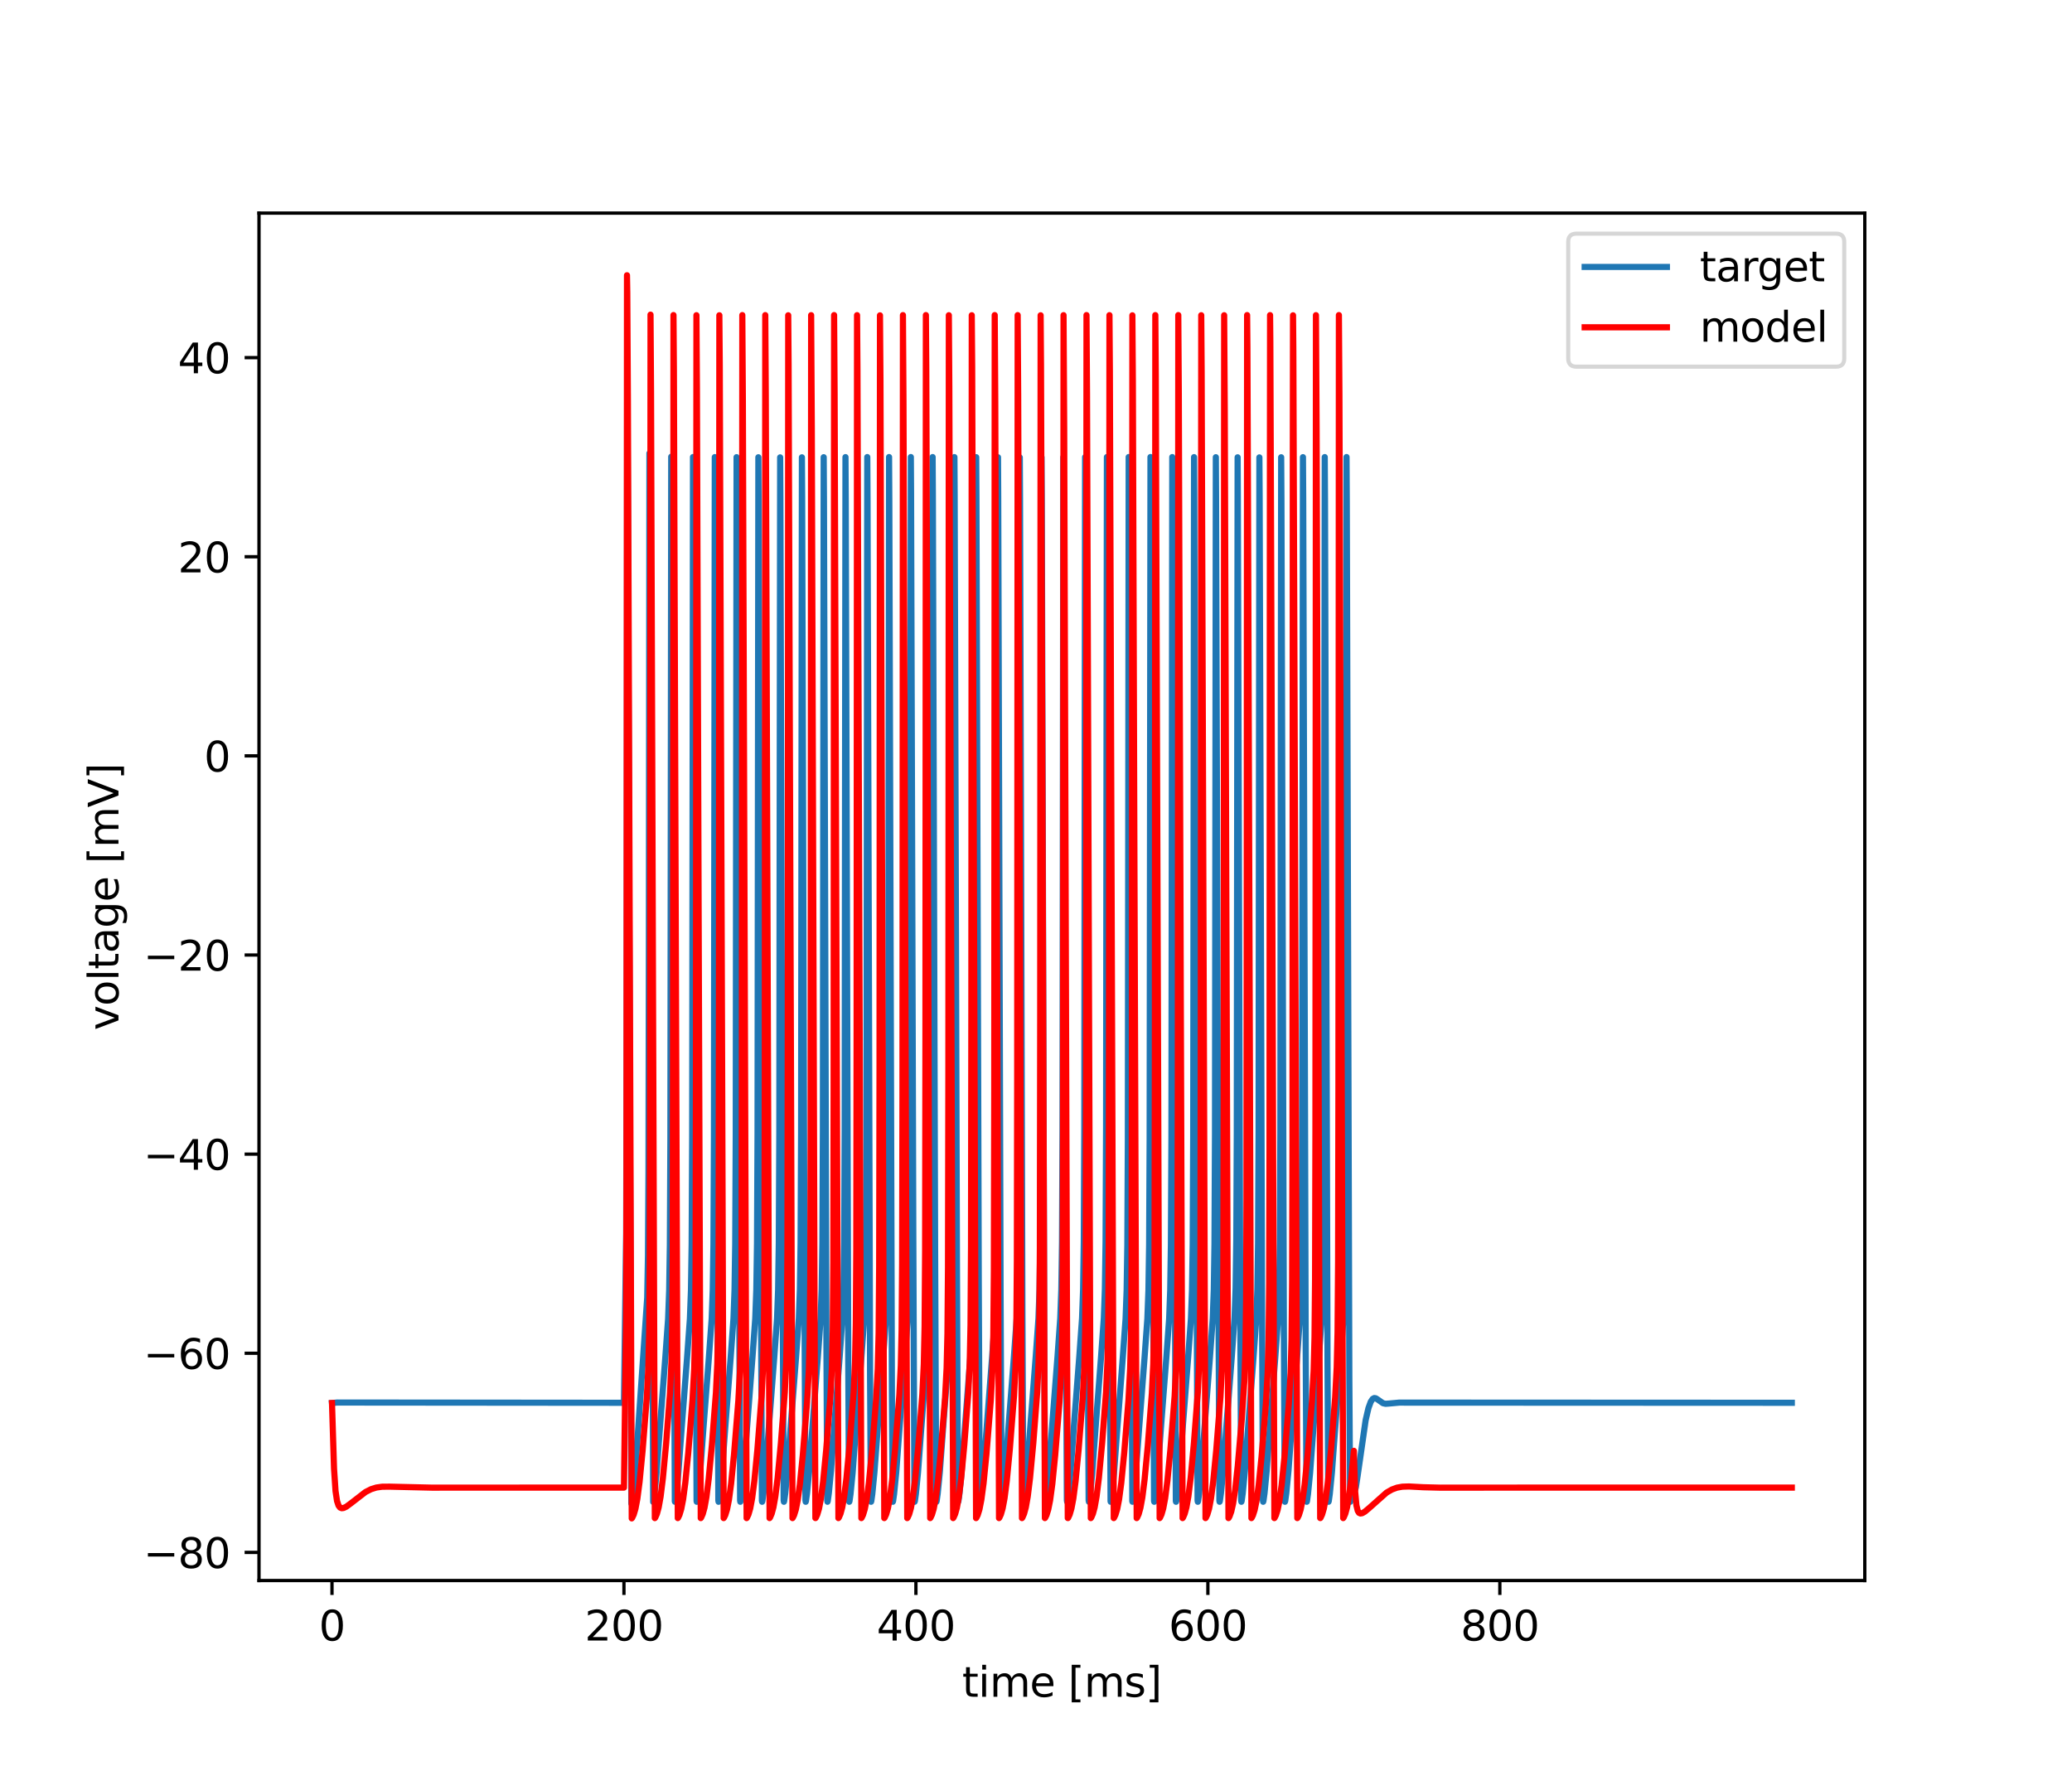 <?xml version="1.0" encoding="utf-8" standalone="no"?>
<!DOCTYPE svg PUBLIC "-//W3C//DTD SVG 1.1//EN"
  "http://www.w3.org/Graphics/SVG/1.1/DTD/svg11.dtd">
<svg xmlns:xlink="http://www.w3.org/1999/xlink" width="504pt" height="432pt" viewBox="0 0 504 432" xmlns="http://www.w3.org/2000/svg" version="1.1">
 <defs>
  <style type="text/css">*{stroke-linejoin: round; stroke-linecap: butt}</style>
 </defs>
 <g id="figure_1">
  <g id="patch_1">
   <path d="M 0 432 
L 504 432 
L 504 0 
L 0 0 
z
" style="fill: #ffffff"/>
  </g>
  <g id="axes_1">
   <g id="patch_2">
    <path d="M 63 384.48 
L 453.6 384.48 
L 453.6 51.84 
L 63 51.84 
z
" style="fill: #ffffff"/>
   </g>
   <g id="matplotlib.axis_1">
    <g id="xtick_1">
     <g id="line2d_1">
      <defs>
       <path id="m3e51ac7687" d="M 0 0 
L 0 3.5 
" style="stroke: #000000; stroke-width: 0.8"/>
      </defs>
      <g>
       <use xlink:href="#m3e51ac7687" x="80.755" y="384.48" style="stroke: #000000; stroke-width: 0.8"/>
      </g>
     </g>
     <g id="text_1">
      <!-- 0 -->
      <g transform="translate(77.573 399.078)scale(0.1 -0.1)">
       <defs>
        <path id="DejaVuSans-30" d="M 2034 4250 
Q 1547 4250 1301 3770 
Q 1056 3291 1056 2328 
Q 1056 1369 1301 889 
Q 1547 409 2034 409 
Q 2525 409 2770 889 
Q 3016 1369 3016 2328 
Q 3016 3291 2770 3770 
Q 2525 4250 2034 4250 
z
M 2034 4750 
Q 2819 4750 3233 4129 
Q 3647 3509 3647 2328 
Q 3647 1150 3233 529 
Q 2819 -91 2034 -91 
Q 1250 -91 836 529 
Q 422 1150 422 2328 
Q 422 3509 836 4129 
Q 1250 4750 2034 4750 
z
" transform="scale(0.016)"/>
       </defs>
       <use xlink:href="#DejaVuSans-30"/>
      </g>
     </g>
    </g>
    <g id="xtick_2">
     <g id="line2d_2">
      <g>
       <use xlink:href="#m3e51ac7687" x="151.773" y="384.48" style="stroke: #000000; stroke-width: 0.8"/>
      </g>
     </g>
     <g id="text_2">
      <!-- 200 -->
      <g transform="translate(142.229 399.078)scale(0.1 -0.1)">
       <defs>
        <path id="DejaVuSans-32" d="M 1228 531 
L 3431 531 
L 3431 0 
L 469 0 
L 469 531 
Q 828 903 1448 1529 
Q 2069 2156 2228 2338 
Q 2531 2678 2651 2914 
Q 2772 3150 2772 3378 
Q 2772 3750 2511 3984 
Q 2250 4219 1831 4219 
Q 1534 4219 1204 4116 
Q 875 4013 500 3803 
L 500 4441 
Q 881 4594 1212 4672 
Q 1544 4750 1819 4750 
Q 2544 4750 2975 4387 
Q 3406 4025 3406 3419 
Q 3406 3131 3298 2873 
Q 3191 2616 2906 2266 
Q 2828 2175 2409 1742 
Q 1991 1309 1228 531 
z
" transform="scale(0.016)"/>
       </defs>
       <use xlink:href="#DejaVuSans-32"/>
       <use xlink:href="#DejaVuSans-30" x="63.623"/>
       <use xlink:href="#DejaVuSans-30" x="127.246"/>
      </g>
     </g>
    </g>
    <g id="xtick_3">
     <g id="line2d_3">
      <g>
       <use xlink:href="#m3e51ac7687" x="222.791" y="384.48" style="stroke: #000000; stroke-width: 0.8"/>
      </g>
     </g>
     <g id="text_3">
      <!-- 400 -->
      <g transform="translate(213.247 399.078)scale(0.1 -0.1)">
       <defs>
        <path id="DejaVuSans-34" d="M 2419 4116 
L 825 1625 
L 2419 1625 
L 2419 4116 
z
M 2253 4666 
L 3047 4666 
L 3047 1625 
L 3713 1625 
L 3713 1100 
L 3047 1100 
L 3047 0 
L 2419 0 
L 2419 1100 
L 313 1100 
L 313 1709 
L 2253 4666 
z
" transform="scale(0.016)"/>
       </defs>
       <use xlink:href="#DejaVuSans-34"/>
       <use xlink:href="#DejaVuSans-30" x="63.623"/>
       <use xlink:href="#DejaVuSans-30" x="127.246"/>
      </g>
     </g>
    </g>
    <g id="xtick_4">
     <g id="line2d_4">
      <g>
       <use xlink:href="#m3e51ac7687" x="293.809" y="384.48" style="stroke: #000000; stroke-width: 0.8"/>
      </g>
     </g>
     <g id="text_4">
      <!-- 600 -->
      <g transform="translate(284.265 399.078)scale(0.1 -0.1)">
       <defs>
        <path id="DejaVuSans-36" d="M 2113 2584 
Q 1688 2584 1439 2293 
Q 1191 2003 1191 1497 
Q 1191 994 1439 701 
Q 1688 409 2113 409 
Q 2538 409 2786 701 
Q 3034 994 3034 1497 
Q 3034 2003 2786 2293 
Q 2538 2584 2113 2584 
z
M 3366 4563 
L 3366 3988 
Q 3128 4100 2886 4159 
Q 2644 4219 2406 4219 
Q 1781 4219 1451 3797 
Q 1122 3375 1075 2522 
Q 1259 2794 1537 2939 
Q 1816 3084 2150 3084 
Q 2853 3084 3261 2657 
Q 3669 2231 3669 1497 
Q 3669 778 3244 343 
Q 2819 -91 2113 -91 
Q 1303 -91 875 529 
Q 447 1150 447 2328 
Q 447 3434 972 4092 
Q 1497 4750 2381 4750 
Q 2619 4750 2861 4703 
Q 3103 4656 3366 4563 
z
" transform="scale(0.016)"/>
       </defs>
       <use xlink:href="#DejaVuSans-36"/>
       <use xlink:href="#DejaVuSans-30" x="63.623"/>
       <use xlink:href="#DejaVuSans-30" x="127.246"/>
      </g>
     </g>
    </g>
    <g id="xtick_5">
     <g id="line2d_5">
      <g>
       <use xlink:href="#m3e51ac7687" x="364.827" y="384.48" style="stroke: #000000; stroke-width: 0.8"/>
      </g>
     </g>
     <g id="text_5">
      <!-- 800 -->
      <g transform="translate(355.284 399.078)scale(0.1 -0.1)">
       <defs>
        <path id="DejaVuSans-38" d="M 2034 2216 
Q 1584 2216 1326 1975 
Q 1069 1734 1069 1313 
Q 1069 891 1326 650 
Q 1584 409 2034 409 
Q 2484 409 2743 651 
Q 3003 894 3003 1313 
Q 3003 1734 2745 1975 
Q 2488 2216 2034 2216 
z
M 1403 2484 
Q 997 2584 770 2862 
Q 544 3141 544 3541 
Q 544 4100 942 4425 
Q 1341 4750 2034 4750 
Q 2731 4750 3128 4425 
Q 3525 4100 3525 3541 
Q 3525 3141 3298 2862 
Q 3072 2584 2669 2484 
Q 3125 2378 3379 2068 
Q 3634 1759 3634 1313 
Q 3634 634 3220 271 
Q 2806 -91 2034 -91 
Q 1263 -91 848 271 
Q 434 634 434 1313 
Q 434 1759 690 2068 
Q 947 2378 1403 2484 
z
M 1172 3481 
Q 1172 3119 1398 2916 
Q 1625 2713 2034 2713 
Q 2441 2713 2670 2916 
Q 2900 3119 2900 3481 
Q 2900 3844 2670 4047 
Q 2441 4250 2034 4250 
Q 1625 4250 1398 4047 
Q 1172 3844 1172 3481 
z
" transform="scale(0.016)"/>
       </defs>
       <use xlink:href="#DejaVuSans-38"/>
       <use xlink:href="#DejaVuSans-30" x="63.623"/>
       <use xlink:href="#DejaVuSans-30" x="127.246"/>
      </g>
     </g>
    </g>
    <g id="text_6">
     <!-- time [ms] -->
     <g transform="translate(234.038 412.757)scale(0.1 -0.1)">
      <defs>
       <path id="DejaVuSans-74" d="M 1172 4494 
L 1172 3500 
L 2356 3500 
L 2356 3053 
L 1172 3053 
L 1172 1153 
Q 1172 725 1289 603 
Q 1406 481 1766 481 
L 2356 481 
L 2356 0 
L 1766 0 
Q 1100 0 847 248 
Q 594 497 594 1153 
L 594 3053 
L 172 3053 
L 172 3500 
L 594 3500 
L 594 4494 
L 1172 4494 
z
" transform="scale(0.016)"/>
       <path id="DejaVuSans-69" d="M 603 3500 
L 1178 3500 
L 1178 0 
L 603 0 
L 603 3500 
z
M 603 4863 
L 1178 4863 
L 1178 4134 
L 603 4134 
L 603 4863 
z
" transform="scale(0.016)"/>
       <path id="DejaVuSans-6d" d="M 3328 2828 
Q 3544 3216 3844 3400 
Q 4144 3584 4550 3584 
Q 5097 3584 5394 3201 
Q 5691 2819 5691 2113 
L 5691 0 
L 5113 0 
L 5113 2094 
Q 5113 2597 4934 2840 
Q 4756 3084 4391 3084 
Q 3944 3084 3684 2787 
Q 3425 2491 3425 1978 
L 3425 0 
L 2847 0 
L 2847 2094 
Q 2847 2600 2669 2842 
Q 2491 3084 2119 3084 
Q 1678 3084 1418 2786 
Q 1159 2488 1159 1978 
L 1159 0 
L 581 0 
L 581 3500 
L 1159 3500 
L 1159 2956 
Q 1356 3278 1631 3431 
Q 1906 3584 2284 3584 
Q 2666 3584 2933 3390 
Q 3200 3197 3328 2828 
z
" transform="scale(0.016)"/>
       <path id="DejaVuSans-65" d="M 3597 1894 
L 3597 1613 
L 953 1613 
Q 991 1019 1311 708 
Q 1631 397 2203 397 
Q 2534 397 2845 478 
Q 3156 559 3463 722 
L 3463 178 
Q 3153 47 2828 -22 
Q 2503 -91 2169 -91 
Q 1331 -91 842 396 
Q 353 884 353 1716 
Q 353 2575 817 3079 
Q 1281 3584 2069 3584 
Q 2775 3584 3186 3129 
Q 3597 2675 3597 1894 
z
M 3022 2063 
Q 3016 2534 2758 2815 
Q 2500 3097 2075 3097 
Q 1594 3097 1305 2825 
Q 1016 2553 972 2059 
L 3022 2063 
z
" transform="scale(0.016)"/>
       <path id="DejaVuSans-20" transform="scale(0.016)"/>
       <path id="DejaVuSans-5b" d="M 550 4863 
L 1875 4863 
L 1875 4416 
L 1125 4416 
L 1125 -397 
L 1875 -397 
L 1875 -844 
L 550 -844 
L 550 4863 
z
" transform="scale(0.016)"/>
       <path id="DejaVuSans-73" d="M 2834 3397 
L 2834 2853 
Q 2591 2978 2328 3040 
Q 2066 3103 1784 3103 
Q 1356 3103 1142 2972 
Q 928 2841 928 2578 
Q 928 2378 1081 2264 
Q 1234 2150 1697 2047 
L 1894 2003 
Q 2506 1872 2764 1633 
Q 3022 1394 3022 966 
Q 3022 478 2636 193 
Q 2250 -91 1575 -91 
Q 1294 -91 989 -36 
Q 684 19 347 128 
L 347 722 
Q 666 556 975 473 
Q 1284 391 1588 391 
Q 1994 391 2212 530 
Q 2431 669 2431 922 
Q 2431 1156 2273 1281 
Q 2116 1406 1581 1522 
L 1381 1569 
Q 847 1681 609 1914 
Q 372 2147 372 2553 
Q 372 3047 722 3315 
Q 1072 3584 1716 3584 
Q 2034 3584 2315 3537 
Q 2597 3491 2834 3397 
z
" transform="scale(0.016)"/>
       <path id="DejaVuSans-5d" d="M 1947 4863 
L 1947 -844 
L 622 -844 
L 622 -397 
L 1369 -397 
L 1369 4416 
L 622 4416 
L 622 4863 
L 1947 4863 
z
" transform="scale(0.016)"/>
      </defs>
      <use xlink:href="#DejaVuSans-74"/>
      <use xlink:href="#DejaVuSans-69" x="39.209"/>
      <use xlink:href="#DejaVuSans-6d" x="66.992"/>
      <use xlink:href="#DejaVuSans-65" x="164.404"/>
      <use xlink:href="#DejaVuSans-20" x="225.928"/>
      <use xlink:href="#DejaVuSans-5b" x="257.715"/>
      <use xlink:href="#DejaVuSans-6d" x="296.729"/>
      <use xlink:href="#DejaVuSans-73" x="394.141"/>
      <use xlink:href="#DejaVuSans-5d" x="446.24"/>
     </g>
    </g>
   </g>
   <g id="matplotlib.axis_2">
    <g id="ytick_1">
     <g id="line2d_6">
      <defs>
       <path id="m3e5c1af4eb" d="M 0 0 
L -3.5 0 
" style="stroke: #000000; stroke-width: 0.8"/>
      </defs>
      <g>
       <use xlink:href="#m3e5c1af4eb" x="63" y="377.634" style="stroke: #000000; stroke-width: 0.8"/>
      </g>
     </g>
     <g id="text_7">
      <!-- −80 -->
      <g transform="translate(34.895 381.433)scale(0.1 -0.1)">
       <defs>
        <path id="DejaVuSans-2212" d="M 678 2272 
L 4684 2272 
L 4684 1741 
L 678 1741 
L 678 2272 
z
" transform="scale(0.016)"/>
       </defs>
       <use xlink:href="#DejaVuSans-2212"/>
       <use xlink:href="#DejaVuSans-38" x="83.789"/>
       <use xlink:href="#DejaVuSans-30" x="147.412"/>
      </g>
     </g>
    </g>
    <g id="ytick_2">
     <g id="line2d_7">
      <g>
       <use xlink:href="#m3e5c1af4eb" x="63" y="329.195" style="stroke: #000000; stroke-width: 0.8"/>
      </g>
     </g>
     <g id="text_8">
      <!-- −60 -->
      <g transform="translate(34.895 332.994)scale(0.1 -0.1)">
       <use xlink:href="#DejaVuSans-2212"/>
       <use xlink:href="#DejaVuSans-36" x="83.789"/>
       <use xlink:href="#DejaVuSans-30" x="147.412"/>
      </g>
     </g>
    </g>
    <g id="ytick_3">
     <g id="line2d_8">
      <g>
       <use xlink:href="#m3e5c1af4eb" x="63" y="280.755" style="stroke: #000000; stroke-width: 0.8"/>
      </g>
     </g>
     <g id="text_9">
      <!-- −40 -->
      <g transform="translate(34.895 284.554)scale(0.1 -0.1)">
       <use xlink:href="#DejaVuSans-2212"/>
       <use xlink:href="#DejaVuSans-34" x="83.789"/>
       <use xlink:href="#DejaVuSans-30" x="147.412"/>
      </g>
     </g>
    </g>
    <g id="ytick_4">
     <g id="line2d_9">
      <g>
       <use xlink:href="#m3e5c1af4eb" x="63" y="232.316" style="stroke: #000000; stroke-width: 0.8"/>
      </g>
     </g>
     <g id="text_10">
      <!-- −20 -->
      <g transform="translate(34.895 236.115)scale(0.1 -0.1)">
       <use xlink:href="#DejaVuSans-2212"/>
       <use xlink:href="#DejaVuSans-32" x="83.789"/>
       <use xlink:href="#DejaVuSans-30" x="147.412"/>
      </g>
     </g>
    </g>
    <g id="ytick_5">
     <g id="line2d_10">
      <g>
       <use xlink:href="#m3e5c1af4eb" x="63" y="183.876" style="stroke: #000000; stroke-width: 0.8"/>
      </g>
     </g>
     <g id="text_11">
      <!-- 0 -->
      <g transform="translate(49.638 187.675)scale(0.1 -0.1)">
       <use xlink:href="#DejaVuSans-30"/>
      </g>
     </g>
    </g>
    <g id="ytick_6">
     <g id="line2d_11">
      <g>
       <use xlink:href="#m3e5c1af4eb" x="63" y="135.437" style="stroke: #000000; stroke-width: 0.8"/>
      </g>
     </g>
     <g id="text_12">
      <!-- 20 -->
      <g transform="translate(43.275 139.236)scale(0.1 -0.1)">
       <use xlink:href="#DejaVuSans-32"/>
       <use xlink:href="#DejaVuSans-30" x="63.623"/>
      </g>
     </g>
    </g>
    <g id="ytick_7">
     <g id="line2d_12">
      <g>
       <use xlink:href="#m3e5c1af4eb" x="63" y="86.997" style="stroke: #000000; stroke-width: 0.8"/>
      </g>
     </g>
     <g id="text_13">
      <!-- 40 -->
      <g transform="translate(43.275 90.796)scale(0.1 -0.1)">
       <use xlink:href="#DejaVuSans-34"/>
       <use xlink:href="#DejaVuSans-30" x="63.623"/>
      </g>
     </g>
    </g>
    <g id="text_14">
     <!-- voltage [mV] -->
     <g transform="translate(28.816 250.624)rotate(-90)scale(0.1 -0.1)">
      <defs>
       <path id="DejaVuSans-76" d="M 191 3500 
L 800 3500 
L 1894 563 
L 2988 3500 
L 3597 3500 
L 2284 0 
L 1503 0 
L 191 3500 
z
" transform="scale(0.016)"/>
       <path id="DejaVuSans-6f" d="M 1959 3097 
Q 1497 3097 1228 2736 
Q 959 2375 959 1747 
Q 959 1119 1226 758 
Q 1494 397 1959 397 
Q 2419 397 2687 759 
Q 2956 1122 2956 1747 
Q 2956 2369 2687 2733 
Q 2419 3097 1959 3097 
z
M 1959 3584 
Q 2709 3584 3137 3096 
Q 3566 2609 3566 1747 
Q 3566 888 3137 398 
Q 2709 -91 1959 -91 
Q 1206 -91 779 398 
Q 353 888 353 1747 
Q 353 2609 779 3096 
Q 1206 3584 1959 3584 
z
" transform="scale(0.016)"/>
       <path id="DejaVuSans-6c" d="M 603 4863 
L 1178 4863 
L 1178 0 
L 603 0 
L 603 4863 
z
" transform="scale(0.016)"/>
       <path id="DejaVuSans-61" d="M 2194 1759 
Q 1497 1759 1228 1600 
Q 959 1441 959 1056 
Q 959 750 1161 570 
Q 1363 391 1709 391 
Q 2188 391 2477 730 
Q 2766 1069 2766 1631 
L 2766 1759 
L 2194 1759 
z
M 3341 1997 
L 3341 0 
L 2766 0 
L 2766 531 
Q 2569 213 2275 61 
Q 1981 -91 1556 -91 
Q 1019 -91 701 211 
Q 384 513 384 1019 
Q 384 1609 779 1909 
Q 1175 2209 1959 2209 
L 2766 2209 
L 2766 2266 
Q 2766 2663 2505 2880 
Q 2244 3097 1772 3097 
Q 1472 3097 1187 3025 
Q 903 2953 641 2809 
L 641 3341 
Q 956 3463 1253 3523 
Q 1550 3584 1831 3584 
Q 2591 3584 2966 3190 
Q 3341 2797 3341 1997 
z
" transform="scale(0.016)"/>
       <path id="DejaVuSans-67" d="M 2906 1791 
Q 2906 2416 2648 2759 
Q 2391 3103 1925 3103 
Q 1463 3103 1205 2759 
Q 947 2416 947 1791 
Q 947 1169 1205 825 
Q 1463 481 1925 481 
Q 2391 481 2648 825 
Q 2906 1169 2906 1791 
z
M 3481 434 
Q 3481 -459 3084 -895 
Q 2688 -1331 1869 -1331 
Q 1566 -1331 1297 -1286 
Q 1028 -1241 775 -1147 
L 775 -588 
Q 1028 -725 1275 -790 
Q 1522 -856 1778 -856 
Q 2344 -856 2625 -561 
Q 2906 -266 2906 331 
L 2906 616 
Q 2728 306 2450 153 
Q 2172 0 1784 0 
Q 1141 0 747 490 
Q 353 981 353 1791 
Q 353 2603 747 3093 
Q 1141 3584 1784 3584 
Q 2172 3584 2450 3431 
Q 2728 3278 2906 2969 
L 2906 3500 
L 3481 3500 
L 3481 434 
z
" transform="scale(0.016)"/>
       <path id="DejaVuSans-56" d="M 1831 0 
L 50 4666 
L 709 4666 
L 2188 738 
L 3669 4666 
L 4325 4666 
L 2547 0 
L 1831 0 
z
" transform="scale(0.016)"/>
      </defs>
      <use xlink:href="#DejaVuSans-76"/>
      <use xlink:href="#DejaVuSans-6f" x="59.18"/>
      <use xlink:href="#DejaVuSans-6c" x="120.361"/>
      <use xlink:href="#DejaVuSans-74" x="148.145"/>
      <use xlink:href="#DejaVuSans-61" x="187.354"/>
      <use xlink:href="#DejaVuSans-67" x="248.633"/>
      <use xlink:href="#DejaVuSans-65" x="312.109"/>
      <use xlink:href="#DejaVuSans-20" x="373.633"/>
      <use xlink:href="#DejaVuSans-5b" x="405.42"/>
      <use xlink:href="#DejaVuSans-6d" x="444.434"/>
      <use xlink:href="#DejaVuSans-56" x="541.846"/>
      <use xlink:href="#DejaVuSans-5d" x="610.254"/>
     </g>
    </g>
   </g>
   <g id="line2d_13">
    <path d="M 80.755 341.305 
L 82.006 341.178 
L 151.773 341.241 
L 152.314 300.16 
L 152.421 255.285 
L 152.563 87.782 
L 152.678 111.05 
L 153.566 365.744 
L 153.61 365.651 
L 153.815 364.379 
L 154.294 359.993 
L 154.96 351.577 
L 157.428 315.692 
L 157.614 305.425 
L 157.738 285.158 
L 157.836 227.438 
L 157.969 110.26 
L 158.031 122.396 
L 158.883 365.353 
L 158.946 365.183 
L 159.203 363.357 
L 159.718 358.123 
L 160.535 347.118 
L 161.822 330.389 
L 162.514 320.824 
L 162.772 313.885 
L 162.94 302.821 
L 163.065 277.016 
L 163.162 199.142 
L 163.269 111.109 
L 163.322 119.887 
L 163.864 299.903 
L 164.148 365.19 
L 164.183 365.323 
L 164.245 365.156 
L 164.494 363.4 
L 165.009 358.183 
L 165.834 347.065 
L 167.113 330.458 
L 167.814 320.791 
L 168.071 313.843 
L 168.24 302.743 
L 168.364 276.789 
L 168.462 198.454 
L 168.569 111.18 
L 168.622 120.092 
L 169.172 303.549 
L 169.439 365.11 
L 169.483 365.321 
L 169.545 365.15 
L 169.802 363.317 
L 170.317 358.066 
L 171.152 346.798 
L 172.43 330.234 
L 173.114 320.774 
L 173.371 313.81 
L 173.54 302.654 
L 173.664 276.477 
L 173.762 197.392 
L 173.868 111.196 
L 173.922 120.31 
L 174.481 307.306 
L 174.729 365.009 
L 174.783 365.321 
L 174.845 365.146 
L 175.102 363.31 
L 175.617 358.056 
L 176.452 346.786 
L 177.73 330.224 
L 178.413 320.759 
L 178.671 313.776 
L 178.84 302.565 
L 178.964 276.157 
L 179.061 196.299 
L 179.168 111.212 
L 179.221 120.53 
L 179.789 311.158 
L 180.029 365.021 
L 180.082 365.322 
L 180.144 365.142 
L 180.402 363.303 
L 180.917 358.046 
L 181.751 346.775 
L 183.03 330.214 
L 183.713 320.743 
L 183.971 313.743 
L 184.139 302.474 
L 184.264 275.829 
L 184.361 195.186 
L 184.468 111.234 
L 184.521 120.753 
L 185.098 315.094 
L 185.329 365.032 
L 185.382 365.322 
L 185.444 365.138 
L 185.702 363.296 
L 186.217 358.037 
L 187.051 346.763 
L 188.329 330.205 
L 189.013 320.728 
L 189.27 313.709 
L 189.439 302.382 
L 189.563 275.497 
L 189.661 194.069 
L 189.767 111.261 
L 189.821 120.979 
L 190.407 319.097 
L 190.62 364.908 
L 190.682 365.321 
L 190.744 365.134 
L 191.01 363.214 
L 191.525 357.921 
L 192.368 346.5 
L 193.638 330.088 
L 194.313 320.712 
L 194.57 313.676 
L 194.739 302.289 
L 194.863 275.161 
L 194.97 180.621 
L 195.058 111.249 
L 195.12 121.207 
L 195.715 323.143 
L 195.919 364.923 
L 195.982 365.321 
L 196.044 365.13 
L 196.31 363.207 
L 196.834 357.805 
L 197.704 345.985 
L 198.955 329.866 
L 199.612 320.696 
L 199.87 313.642 
L 200.038 302.196 
L 200.163 274.819 
L 200.269 179.455 
L 200.358 111.222 
L 200.42 121.439 
L 201.024 327.197 
L 201.219 364.936 
L 201.281 365.321 
L 201.343 365.126 
L 201.61 363.2 
L 202.133 357.794 
L 202.995 346.099 
L 204.255 329.856 
L 204.912 320.68 
L 205.17 313.607 
L 205.338 302.101 
L 205.462 274.469 
L 205.569 178.281 
L 205.658 111.201 
L 205.72 121.673 
L 206.332 331.215 
L 206.519 364.95 
L 206.581 365.321 
L 206.634 365.165 
L 206.883 363.417 
L 207.398 358.208 
L 208.214 347.22 
L 209.511 330.377 
L 210.203 320.834 
L 210.46 313.935 
L 210.629 302.99 
L 210.753 277.669 
L 210.851 201.505 
L 210.958 111.187 
L 211.02 121.908 
L 211.641 335.148 
L 211.827 365.084 
L 211.881 365.32 
L 211.934 365.161 
L 212.183 363.41 
L 212.697 358.198 
L 213.514 347.208 
L 214.81 330.367 
L 215.503 320.818 
L 215.76 313.901 
L 215.929 302.901 
L 216.053 277.355 
L 216.151 200.417 
L 216.257 111.181 
L 216.319 122.142 
L 216.95 338.936 
L 217.127 365.094 
L 217.172 365.321 
L 217.234 365.157 
L 217.482 363.403 
L 217.997 358.188 
L 218.823 347.071 
L 220.101 330.463 
L 220.802 320.802 
L 221.06 313.868 
L 221.229 302.812 
L 221.353 277.041 
L 221.45 199.33 
L 221.557 111.182 
L 221.61 119.921 
L 222.152 299.954 
L 222.427 365.103 
L 222.471 365.321 
L 222.533 365.153 
L 222.782 363.396 
L 223.297 358.178 
L 224.123 347.059 
L 225.419 330.241 
L 226.111 320.616 
L 226.368 313.469 
L 226.537 301.72 
L 226.653 276.724 
L 226.75 198.238 
L 226.857 111.187 
L 226.91 120.14 
L 227.46 303.619 
L 227.727 365.112 
L 227.771 365.321 
L 227.833 365.149 
L 228.091 363.315 
L 228.606 358.063 
L 229.44 346.795 
L 230.718 330.232 
L 231.402 320.771 
L 231.659 313.802 
L 231.828 302.634 
L 231.952 276.405 
L 232.05 197.146 
L 232.156 111.199 
L 232.21 120.359 
L 232.769 307.378 
L 233.018 365.012 
L 233.071 365.321 
L 233.133 365.146 
L 233.39 363.308 
L 233.905 358.054 
L 234.74 346.784 
L 236.018 330.222 
L 236.702 320.755 
L 236.959 313.769 
L 237.128 302.544 
L 237.252 276.083 
L 237.35 196.048 
L 237.456 111.216 
L 237.509 120.58 
L 238.078 311.232 
L 238.317 365.023 
L 238.371 365.322 
L 238.433 365.142 
L 238.699 363.227 
L 239.214 357.938 
L 240.057 346.52 
L 241.318 330.212 
L 242.001 320.74 
L 242.259 313.735 
L 242.427 302.453 
L 242.552 275.754 
L 242.649 194.932 
L 242.756 111.24 
L 242.809 120.804 
L 243.386 315.17 
L 243.617 365.034 
L 243.67 365.322 
L 243.732 365.138 
L 243.99 363.295 
L 244.505 358.034 
L 245.348 346.635 
L 246.618 330.202 
L 247.301 320.724 
L 247.559 313.702 
L 247.727 302.361 
L 247.851 275.421 
L 247.949 193.814 
L 248.056 111.268 
L 248.109 121.031 
L 248.695 319.175 
L 248.908 364.912 
L 248.97 365.321 
L 249.032 365.134 
L 249.298 363.213 
L 249.822 357.812 
L 250.692 345.994 
L 251.944 329.874 
L 252.601 320.708 
L 252.858 313.668 
L 253.027 302.268 
L 253.151 275.084 
L 253.258 180.355 
L 253.346 111.242 
L 253.409 121.26 
L 254.003 323.222 
L 254.208 364.926 
L 254.27 365.321 
L 254.332 365.13 
L 254.598 363.206 
L 255.122 357.802 
L 255.983 346.108 
L 257.226 330.076 
L 257.901 320.692 
L 258.158 313.634 
L 258.327 302.174 
L 258.451 274.74 
L 258.557 179.187 
L 258.646 111.216 
L 258.708 121.493 
L 259.312 327.276 
L 259.507 364.939 
L 259.569 365.321 
L 259.632 365.125 
L 259.907 363.123 
L 260.431 357.685 
L 261.309 345.72 
L 262.552 329.747 
L 263.2 320.676 
L 263.458 313.599 
L 263.626 302.079 
L 263.751 274.389 
L 263.857 178.013 
L 263.946 111.197 
L 264.008 121.726 
L 264.621 331.293 
L 264.807 364.953 
L 264.869 365.32 
L 264.922 365.164 
L 265.171 363.415 
L 265.686 358.206 
L 266.511 347.091 
L 267.808 330.269 
L 268.5 320.66 
L 268.757 313.564 
L 268.926 301.984 
L 269.05 274.038 
L 269.157 176.848 
L 269.246 111.185 
L 269.299 119.535 
L 269.823 292.979 
L 270.133 365.24 
L 270.169 365.32 
L 270.222 365.16 
L 270.471 363.408 
L 270.986 358.196 
L 271.802 347.206 
L 273.098 330.365 
L 273.791 320.814 
L 274.048 313.894 
L 274.217 302.881 
L 274.341 277.284 
L 274.439 200.168 
L 274.545 111.181 
L 274.599 119.753 
L 275.131 296.454 
L 275.424 365.183 
L 275.469 365.319 
L 275.522 365.156 
L 275.77 363.401 
L 276.285 358.186 
L 277.111 347.068 
L 278.389 330.461 
L 279.091 320.799 
L 279.348 313.861 
L 279.517 302.792 
L 279.641 276.969 
L 279.739 199.081 
L 279.845 111.182 
L 279.898 119.971 
L 280.44 300.024 
L 280.715 365.105 
L 280.76 365.321 
L 280.822 365.153 
L 281.079 363.32 
L 281.594 358.071 
L 282.428 346.804 
L 283.707 330.239 
L 284.39 320.783 
L 284.648 313.828 
L 284.816 302.703 
L 284.941 276.652 
L 285.038 197.989 
L 285.145 111.189 
L 285.198 120.19 
L 285.749 303.69 
L 286.015 365.114 
L 286.059 365.321 
L 286.121 365.148 
L 286.379 363.314 
L 286.903 357.955 
L 287.755 346.415 
L 289.006 330.229 
L 289.69 320.767 
L 289.947 313.794 
L 290.116 302.614 
L 290.24 276.332 
L 290.338 196.896 
L 290.445 111.202 
L 290.498 120.409 
L 291.057 307.451 
L 291.306 365.015 
L 291.359 365.322 
L 291.421 365.145 
L 291.679 363.307 
L 292.193 358.052 
L 293.028 346.781 
L 294.315 330.113 
L 294.99 320.752 
L 295.247 313.761 
L 295.416 302.524 
L 295.54 276.009 
L 295.638 195.794 
L 295.744 111.221 
L 295.798 120.631 
L 296.366 311.307 
L 296.605 365.026 
L 296.659 365.322 
L 296.721 365.141 
L 296.987 363.225 
L 297.511 357.83 
L 298.372 346.14 
L 299.633 329.891 
L 300.298 320.564 
L 300.556 313.357 
L 300.724 301.407 
L 300.84 275.679 
L 300.938 194.679 
L 301.044 111.246 
L 301.097 120.855 
L 301.674 315.247 
L 301.905 365.037 
L 301.958 365.322 
L 302.021 365.137 
L 302.287 363.218 
L 302.811 357.82 
L 303.672 346.129 
L 304.915 330.094 
L 305.589 320.72 
L 305.847 313.694 
L 306.015 302.34 
L 306.14 275.345 
L 306.246 181.252 
L 306.335 111.266 
L 306.397 121.082 
L 306.983 319.253 
L 307.196 364.915 
L 307.258 365.321 
L 307.32 365.133 
L 307.587 363.211 
L 308.11 357.81 
L 308.971 346.117 
L 310.214 330.084 
L 310.889 320.705 
L 311.146 313.66 
L 311.315 302.247 
L 311.439 275.006 
L 311.546 180.091 
L 311.635 111.236 
L 311.697 121.313 
L 312.292 323.301 
L 312.496 364.929 
L 312.558 365.321 
L 312.62 365.129 
L 312.886 363.204 
L 313.41 357.8 
L 314.28 345.98 
L 315.532 329.861 
L 316.189 320.688 
L 316.446 313.626 
L 316.615 302.153 
L 316.739 274.661 
L 316.846 178.92 
L 316.934 111.211 
L 316.997 121.546 
L 317.6 327.355 
L 317.795 364.943 
L 317.858 365.321 
L 317.911 365.167 
L 318.159 363.42 
L 318.674 358.213 
L 319.491 347.227 
L 320.796 330.276 
L 321.488 320.672 
L 321.746 313.591 
L 321.915 302.057 
L 322.039 274.309 
L 322.145 177.746 
L 322.234 111.194 
L 322.296 121.78 
L 322.909 331.371 
L 323.095 364.956 
L 323.157 365.32 
L 323.211 365.163 
L 323.459 363.414 
L 323.974 358.203 
L 324.791 347.215 
L 326.096 330.266 
L 326.779 320.827 
L 327.037 313.92 
L 327.205 302.949 
L 327.33 277.526 
L 327.427 201.009 
L 327.534 111.183 
L 327.596 122.014 
L 328.217 335.298 
L 328.404 365.089 
L 328.457 365.32 
L 328.51 365.159 
L 328.759 363.407 
L 329.274 358.193 
L 329.318 357.663 
L 329.336 358.495 
L 329.531 362.183 
L 329.62 362.356 
L 329.664 362.303 
L 329.815 361.742 
L 330.215 359.139 
L 332.177 345.498 
L 332.869 342.519 
L 333.428 340.989 
L 333.89 340.302 
L 334.272 340.091 
L 334.645 340.14 
L 335.159 340.47 
L 336.402 341.347 
L 337.033 341.487 
L 337.885 341.423 
L 340.362 341.197 
L 435.845 341.241 
L 435.845 341.241 
" clip-path="url(#pf99e863437)" style="fill: none; stroke: #1f77b4; stroke-width: 1.5; stroke-linecap: square"/>
   </g>
   <g id="line2d_14">
    <path d="M 80.755 341.305 
L 81.252 357.271 
L 81.616 362.71 
L 81.98 365.131 
L 82.344 366.23 
L 82.716 366.72 
L 83.107 366.885 
L 83.578 366.832 
L 84.243 366.511 
L 85.353 365.693 
L 88.904 362.949 
L 90.262 362.26 
L 91.54 361.859 
L 92.934 361.661 
L 94.763 361.644 
L 105.016 361.882 
L 138.83 361.872 
L 151.773 361.872 
L 152.288 321.379 
L 152.385 288.922 
L 152.447 178.682 
L 152.51 66.96 
L 152.581 71.158 
L 152.731 97.597 
L 153.317 267.683 
L 153.664 369.36 
L 153.752 369.264 
L 154.143 368.448 
L 154.569 367.009 
L 155.031 364.593 
L 155.572 360.449 
L 156.309 352.856 
L 157.33 339.96 
L 157.703 332.687 
L 157.907 324.065 
L 158.04 306.932 
L 158.12 263.868 
L 158.235 76.543 
L 158.36 95.723 
L 158.83 238.382 
L 159.283 369.296 
L 159.389 369.159 
L 159.789 368.25 
L 160.215 366.696 
L 160.686 364.066 
L 161.245 359.549 
L 162.035 351.113 
L 162.994 338.617 
L 163.331 331.299 
L 163.517 321.993 
L 163.633 304.526 
L 163.713 252.695 
L 163.819 76.645 
L 163.917 89.822 
L 164.21 177.167 
L 164.867 369.293 
L 164.92 369.24 
L 165.275 368.508 
L 165.701 367.105 
L 166.163 364.738 
L 166.695 360.733 
L 167.414 353.426 
L 168.453 340.494 
L 168.853 333.023 
L 169.066 324.426 
L 169.199 308.4 
L 169.288 261.116 
L 169.403 76.676 
L 169.518 94.347 
L 169.927 218.773 
L 170.451 369.293 
L 170.539 369.18 
L 170.939 368.286 
L 171.365 366.753 
L 171.835 364.15 
L 172.395 359.667 
L 173.176 351.364 
L 174.143 338.824 
L 174.481 331.698 
L 174.676 322.321 
L 174.8 303.125 
L 174.88 245.517 
L 174.978 76.692 
L 175.076 88.969 
L 175.36 173.056 
L 176.025 369.293 
L 176.079 369.246 
L 176.425 368.541 
L 176.851 367.157 
L 177.313 364.817 
L 177.845 360.846 
L 178.555 353.67 
L 179.603 340.682 
L 180.011 333.127 
L 180.224 324.685 
L 180.358 309.28 
L 180.446 265.664 
L 180.562 76.651 
L 180.695 97.682 
L 181.263 269.826 
L 181.609 369.294 
L 181.68 369.215 
L 182.062 368.395 
L 182.488 366.925 
L 182.95 364.467 
L 183.491 360.273 
L 184.237 352.537 
L 185.258 339.585 
L 185.622 332.337 
L 185.826 323.307 
L 185.95 306.663 
L 186.03 262.951 
L 186.146 76.654 
L 186.27 96.097 
L 186.758 244.166 
L 187.193 369.293 
L 187.3 369.152 
L 187.699 368.24 
L 188.125 366.68 
L 188.596 364.042 
L 189.155 359.516 
L 189.954 350.968 
L 190.904 338.562 
L 191.232 331.474 
L 191.419 322.446 
L 191.543 303.592 
L 191.623 247.943 
L 191.729 76.694 
L 191.818 88.645 
L 192.093 169.717 
L 192.768 369.293 
L 192.821 369.248 
L 193.159 368.567 
L 193.585 367.199 
L 194.037 364.935 
L 194.57 361.014 
L 195.271 353.985 
L 196.328 340.961 
L 196.745 333.396 
L 196.958 325.331 
L 197.091 311.376 
L 197.18 275.615 
L 197.304 76.672 
L 197.464 104.213 
L 198.121 314.272 
L 198.334 369.278 
L 198.37 369.286 
L 198.423 369.218 
L 198.796 368.423 
L 199.222 366.97 
L 199.683 364.534 
L 200.225 360.367 
L 200.962 352.757 
L 201.983 339.88 
L 202.355 332.629 
L 202.56 324.043 
L 202.693 307.05 
L 202.773 264.71 
L 202.888 76.648 
L 203.012 95.717 
L 203.483 238.583 
L 203.936 369.293 
L 204.042 369.155 
L 204.442 368.245 
L 204.868 366.687 
L 205.338 364.052 
L 205.897 359.531 
L 206.696 350.987 
L 207.646 338.587 
L 207.984 331.243 
L 208.17 321.85 
L 208.285 304.047 
L 208.365 250.278 
L 208.472 76.664 
L 208.57 90.187 
L 208.871 180.526 
L 209.519 369.293 
L 209.573 369.237 
L 209.928 368.503 
L 210.354 367.097 
L 210.815 364.727 
L 211.348 360.718 
L 212.067 353.406 
L 213.106 340.468 
L 213.505 332.976 
L 213.718 324.31 
L 213.851 307.998 
L 213.94 258.991 
L 214.047 76.712 
L 214.162 92.694 
L 214.517 200.616 
L 215.094 369.293 
L 215.174 369.206 
L 215.556 368.38 
L 215.982 366.901 
L 216.444 364.43 
L 216.994 360.141 
L 217.749 352.268 
L 218.761 339.358 
L 219.116 332.172 
L 219.311 323.533 
L 219.435 307.425 
L 219.515 266.399 
L 219.631 76.658 
L 219.764 97.51 
L 220.323 266.845 
L 220.678 369.294 
L 220.758 369.202 
L 221.149 368.349 
L 221.575 366.852 
L 222.045 364.299 
L 222.596 359.957 
L 223.359 351.933 
L 224.353 339.181 
L 224.708 331.84 
L 224.904 322.691 
L 225.028 304.493 
L 225.108 252.537 
L 225.214 76.649 
L 225.312 89.851 
L 225.614 180.03 
L 226.262 369.293 
L 226.324 369.226 
L 226.688 368.461 
L 227.114 367.03 
L 227.576 364.625 
L 228.117 360.496 
L 228.845 353.022 
L 229.875 340.097 
L 230.257 332.78 
L 230.461 324.414 
L 230.594 308.357 
L 230.683 260.89 
L 230.798 76.679 
L 230.914 94.392 
L 231.322 218.829 
L 231.846 369.293 
L 231.935 369.18 
L 232.334 368.286 
L 232.76 366.752 
L 233.231 364.149 
L 233.79 359.666 
L 234.571 351.362 
L 235.539 338.821 
L 235.876 331.692 
L 236.071 322.306 
L 236.196 303.067 
L 236.275 245.217 
L 236.373 76.687 
L 236.471 89.008 
L 236.755 173.116 
L 237.421 369.293 
L 237.474 369.246 
L 237.82 368.54 
L 238.246 367.156 
L 238.708 364.816 
L 239.24 360.844 
L 239.951 353.668 
L 240.998 340.679 
L 241.407 333.123 
L 241.62 324.673 
L 241.753 309.24 
L 241.842 265.459 
L 241.957 76.65 
L 242.09 97.729 
L 242.658 269.885 
L 243.004 369.294 
L 243.075 369.215 
L 243.457 368.395 
L 243.883 366.924 
L 244.345 364.466 
L 244.886 360.272 
L 245.632 352.535 
L 246.653 339.582 
L 247.017 332.331 
L 247.221 323.293 
L 247.345 306.616 
L 247.425 262.733 
L 247.541 76.656 
L 247.665 96.143 
L 248.153 244.22 
L 248.588 369.293 
L 248.695 369.152 
L 249.094 368.24 
L 249.52 366.679 
L 249.991 364.04 
L 250.55 359.514 
L 251.349 350.966 
L 252.299 338.559 
L 252.627 331.468 
L 252.814 322.431 
L 252.938 303.537 
L 253.018 247.659 
L 253.125 76.698 
L 253.213 88.684 
L 253.489 169.777 
L 254.163 369.293 
L 254.216 369.248 
L 254.554 368.566 
L 254.98 367.198 
L 255.433 364.934 
L 255.965 361.012 
L 256.667 353.983 
L 257.723 340.959 
L 258.14 333.391 
L 258.353 325.319 
L 258.486 311.341 
L 258.575 275.458 
L 258.699 76.669 
L 258.859 104.263 
L 259.516 314.365 
L 259.729 369.278 
L 259.765 369.286 
L 259.818 369.218 
L 260.191 368.423 
L 260.617 366.969 
L 261.079 364.533 
L 261.62 360.365 
L 262.357 352.755 
L 263.378 339.877 
L 263.751 332.623 
L 263.955 324.03 
L 264.088 307.004 
L 264.168 264.504 
L 264.283 76.648 
L 264.408 95.762 
L 264.878 238.637 
L 265.331 369.293 
L 265.437 369.155 
L 265.837 368.244 
L 266.263 366.686 
L 266.733 364.051 
L 267.293 359.529 
L 268.092 350.985 
L 269.041 338.584 
L 269.379 331.238 
L 269.565 321.835 
L 269.681 303.993 
L 269.761 250.003 
L 269.867 76.667 
L 269.965 90.227 
L 270.267 180.586 
L 270.915 369.293 
L 270.968 369.237 
L 271.323 368.503 
L 271.749 367.097 
L 272.211 364.725 
L 272.743 360.716 
L 273.462 353.404 
L 274.501 340.466 
L 274.901 332.971 
L 275.114 324.298 
L 275.247 307.955 
L 275.335 258.756 
L 275.442 76.706 
L 275.557 92.737 
L 275.921 203.38 
L 276.49 369.293 
L 276.578 369.191 
L 276.969 368.331 
L 277.395 366.823 
L 277.866 364.255 
L 278.416 359.896 
L 279.188 351.754 
L 280.174 339.076 
L 280.52 331.906 
L 280.715 322.864 
L 280.839 305.113 
L 280.919 255.623 
L 281.026 76.656 
L 281.132 91.289 
L 281.461 190.468 
L 282.073 369.294 
L 282.144 369.216 
L 282.526 368.397 
L 282.952 366.927 
L 283.414 364.47 
L 283.955 360.278 
L 284.701 352.543 
L 285.722 339.592 
L 286.086 332.351 
L 286.29 323.343 
L 286.414 306.787 
L 286.494 263.517 
L 286.61 76.65 
L 286.734 95.976 
L 287.213 241.457 
L 287.657 369.293 
L 287.764 369.153 
L 288.163 368.242 
L 288.589 366.682 
L 289.06 364.045 
L 289.619 359.521 
L 290.418 350.974 
L 291.368 338.57 
L 291.696 331.489 
L 291.883 322.485 
L 292.007 303.737 
L 292.087 248.694 
L 292.193 76.683 
L 292.291 90.416 
L 292.602 183.663 
L 293.232 369.293 
L 293.303 369.222 
L 293.676 368.431 
L 294.102 366.982 
L 294.564 364.552 
L 295.105 360.393 
L 295.842 352.791 
L 296.872 339.789 
L 297.245 332.463 
L 297.449 323.63 
L 297.573 307.75 
L 297.653 267.828 
L 297.768 76.683 
L 297.91 99.404 
L 298.523 287.189 
L 298.816 369.293 
L 298.843 369.279 
L 299.082 368.851 
L 299.499 367.69 
L 299.943 365.736 
L 300.44 362.459 
L 301.071 356.652 
L 302.065 345.094 
L 302.677 335.936 
L 302.944 328.391 
L 303.104 316.616 
L 303.201 291.671 
L 303.272 202.775 
L 303.352 76.649 
L 303.423 84.38 
L 303.636 142.501 
L 304.4 369.294 
L 304.444 369.254 
L 304.773 368.6 
L 305.19 367.287 
L 305.642 365.069 
L 306.166 361.281 
L 306.85 354.527 
L 307.906 341.653 
L 308.35 333.946 
L 308.572 326.1 
L 308.714 312.198 
L 308.803 279.2 
L 308.874 143.039 
L 308.936 76.658 
L 308.998 83.276 
L 309.202 137.591 
L 309.983 369.293 
L 310.028 369.251 
L 310.356 368.594 
L 310.774 367.278 
L 311.226 365.054 
L 311.75 361.26 
L 312.442 354.402 
L 313.499 341.495 
L 313.934 333.887 
L 314.156 325.964 
L 314.298 311.758 
L 314.387 277.299 
L 314.467 112.257 
L 314.52 76.703 
L 314.591 85.258 
L 314.822 149.801 
L 315.558 369.293 
L 315.612 369.248 
L 315.949 368.566 
L 316.375 367.198 
L 316.828 364.933 
L 317.36 361.011 
L 318.062 353.981 
L 319.118 340.956 
L 319.535 333.387 
L 319.748 325.308 
L 319.882 311.306 
L 319.97 275.3 
L 320.095 76.666 
L 320.254 104.314 
L 320.911 314.459 
L 321.124 369.278 
L 321.16 369.286 
L 321.213 369.217 
L 321.586 368.422 
L 322.012 366.968 
L 322.474 364.531 
L 323.015 360.364 
L 323.752 352.753 
L 324.773 339.874 
L 325.146 332.618 
L 325.35 324.017 
L 325.483 306.958 
L 325.563 264.296 
L 325.678 76.648 
L 325.803 95.807 
L 326.282 241.256 
L 326.726 369.293 
L 326.833 369.154 
L 327.232 368.244 
L 327.658 366.686 
L 328.129 364.05 
L 328.688 359.527 
L 329.318 352.927 
L 329.345 354.261 
L 329.638 362.908 
L 329.94 366.192 
L 330.259 367.519 
L 330.579 368.02 
L 330.916 368.169 
L 331.342 368.097 
L 331.981 367.736 
L 333.047 366.844 
L 337.272 363.088 
L 338.586 362.335 
L 339.811 361.886 
L 341.107 361.651 
L 342.714 361.599 
L 346.176 361.784 
L 350.357 361.889 
L 374.255 361.872 
L 435.845 361.872 
L 435.845 361.872 
" clip-path="url(#pf99e863437)" style="fill: none; stroke: #ff0000; stroke-width: 1.5; stroke-linecap: square"/>
   </g>
   <g id="patch_3">
    <path d="M 63 384.48 
L 63 51.84 
" style="fill: none; stroke: #000000; stroke-width: 0.8; stroke-linejoin: miter; stroke-linecap: square"/>
   </g>
   <g id="patch_4">
    <path d="M 453.6 384.48 
L 453.6 51.84 
" style="fill: none; stroke: #000000; stroke-width: 0.8; stroke-linejoin: miter; stroke-linecap: square"/>
   </g>
   <g id="patch_5">
    <path d="M 63 384.48 
L 453.6 384.48 
" style="fill: none; stroke: #000000; stroke-width: 0.8; stroke-linejoin: miter; stroke-linecap: square"/>
   </g>
   <g id="patch_6">
    <path d="M 63 51.84 
L 453.6 51.84 
" style="fill: none; stroke: #000000; stroke-width: 0.8; stroke-linejoin: miter; stroke-linecap: square"/>
   </g>
   <g id="legend_1">
    <g id="patch_7">
     <path d="M 383.461 89.196 
L 446.6 89.196 
Q 448.6 89.196 448.6 87.196 
L 448.6 58.84 
Q 448.6 56.84 446.6 56.84 
L 383.461 56.84 
Q 381.461 56.84 381.461 58.84 
L 381.461 87.196 
Q 381.461 89.196 383.461 89.196 
z
" style="fill: #ffffff; opacity: 0.8; stroke: #cccccc; stroke-linejoin: miter"/>
    </g>
    <g id="line2d_15">
     <path d="M 385.461 64.938 
L 395.461 64.938 
L 405.461 64.938 
" style="fill: none; stroke: #1f77b4; stroke-width: 1.5; stroke-linecap: square"/>
    </g>
    <g id="text_15">
     <!-- target -->
     <g transform="translate(413.461 68.438)scale(0.1 -0.1)">
      <defs>
       <path id="DejaVuSans-72" d="M 2631 2963 
Q 2534 3019 2420 3045 
Q 2306 3072 2169 3072 
Q 1681 3072 1420 2755 
Q 1159 2438 1159 1844 
L 1159 0 
L 581 0 
L 581 3500 
L 1159 3500 
L 1159 2956 
Q 1341 3275 1631 3429 
Q 1922 3584 2338 3584 
Q 2397 3584 2469 3576 
Q 2541 3569 2628 3553 
L 2631 2963 
z
" transform="scale(0.016)"/>
      </defs>
      <use xlink:href="#DejaVuSans-74"/>
      <use xlink:href="#DejaVuSans-61" x="39.209"/>
      <use xlink:href="#DejaVuSans-72" x="100.488"/>
      <use xlink:href="#DejaVuSans-67" x="139.852"/>
      <use xlink:href="#DejaVuSans-65" x="203.328"/>
      <use xlink:href="#DejaVuSans-74" x="264.852"/>
     </g>
    </g>
    <g id="line2d_16">
     <path d="M 385.461 79.617 
L 395.461 79.617 
L 405.461 79.617 
" style="fill: none; stroke: #ff0000; stroke-width: 1.5; stroke-linecap: square"/>
    </g>
    <g id="text_16">
     <!-- model -->
     <g transform="translate(413.461 83.117)scale(0.1 -0.1)">
      <defs>
       <path id="DejaVuSans-64" d="M 2906 2969 
L 2906 4863 
L 3481 4863 
L 3481 0 
L 2906 0 
L 2906 525 
Q 2725 213 2448 61 
Q 2172 -91 1784 -91 
Q 1150 -91 751 415 
Q 353 922 353 1747 
Q 353 2572 751 3078 
Q 1150 3584 1784 3584 
Q 2172 3584 2448 3432 
Q 2725 3281 2906 2969 
z
M 947 1747 
Q 947 1113 1208 752 
Q 1469 391 1925 391 
Q 2381 391 2643 752 
Q 2906 1113 2906 1747 
Q 2906 2381 2643 2742 
Q 2381 3103 1925 3103 
Q 1469 3103 1208 2742 
Q 947 2381 947 1747 
z
" transform="scale(0.016)"/>
      </defs>
      <use xlink:href="#DejaVuSans-6d"/>
      <use xlink:href="#DejaVuSans-6f" x="97.412"/>
      <use xlink:href="#DejaVuSans-64" x="158.594"/>
      <use xlink:href="#DejaVuSans-65" x="222.07"/>
      <use xlink:href="#DejaVuSans-6c" x="283.594"/>
     </g>
    </g>
   </g>
  </g>
 </g>
 <defs>
  <clipPath id="pf99e863437">
   <rect x="63" y="51.84" width="390.6" height="332.64"/>
  </clipPath>
 </defs>
</svg>
